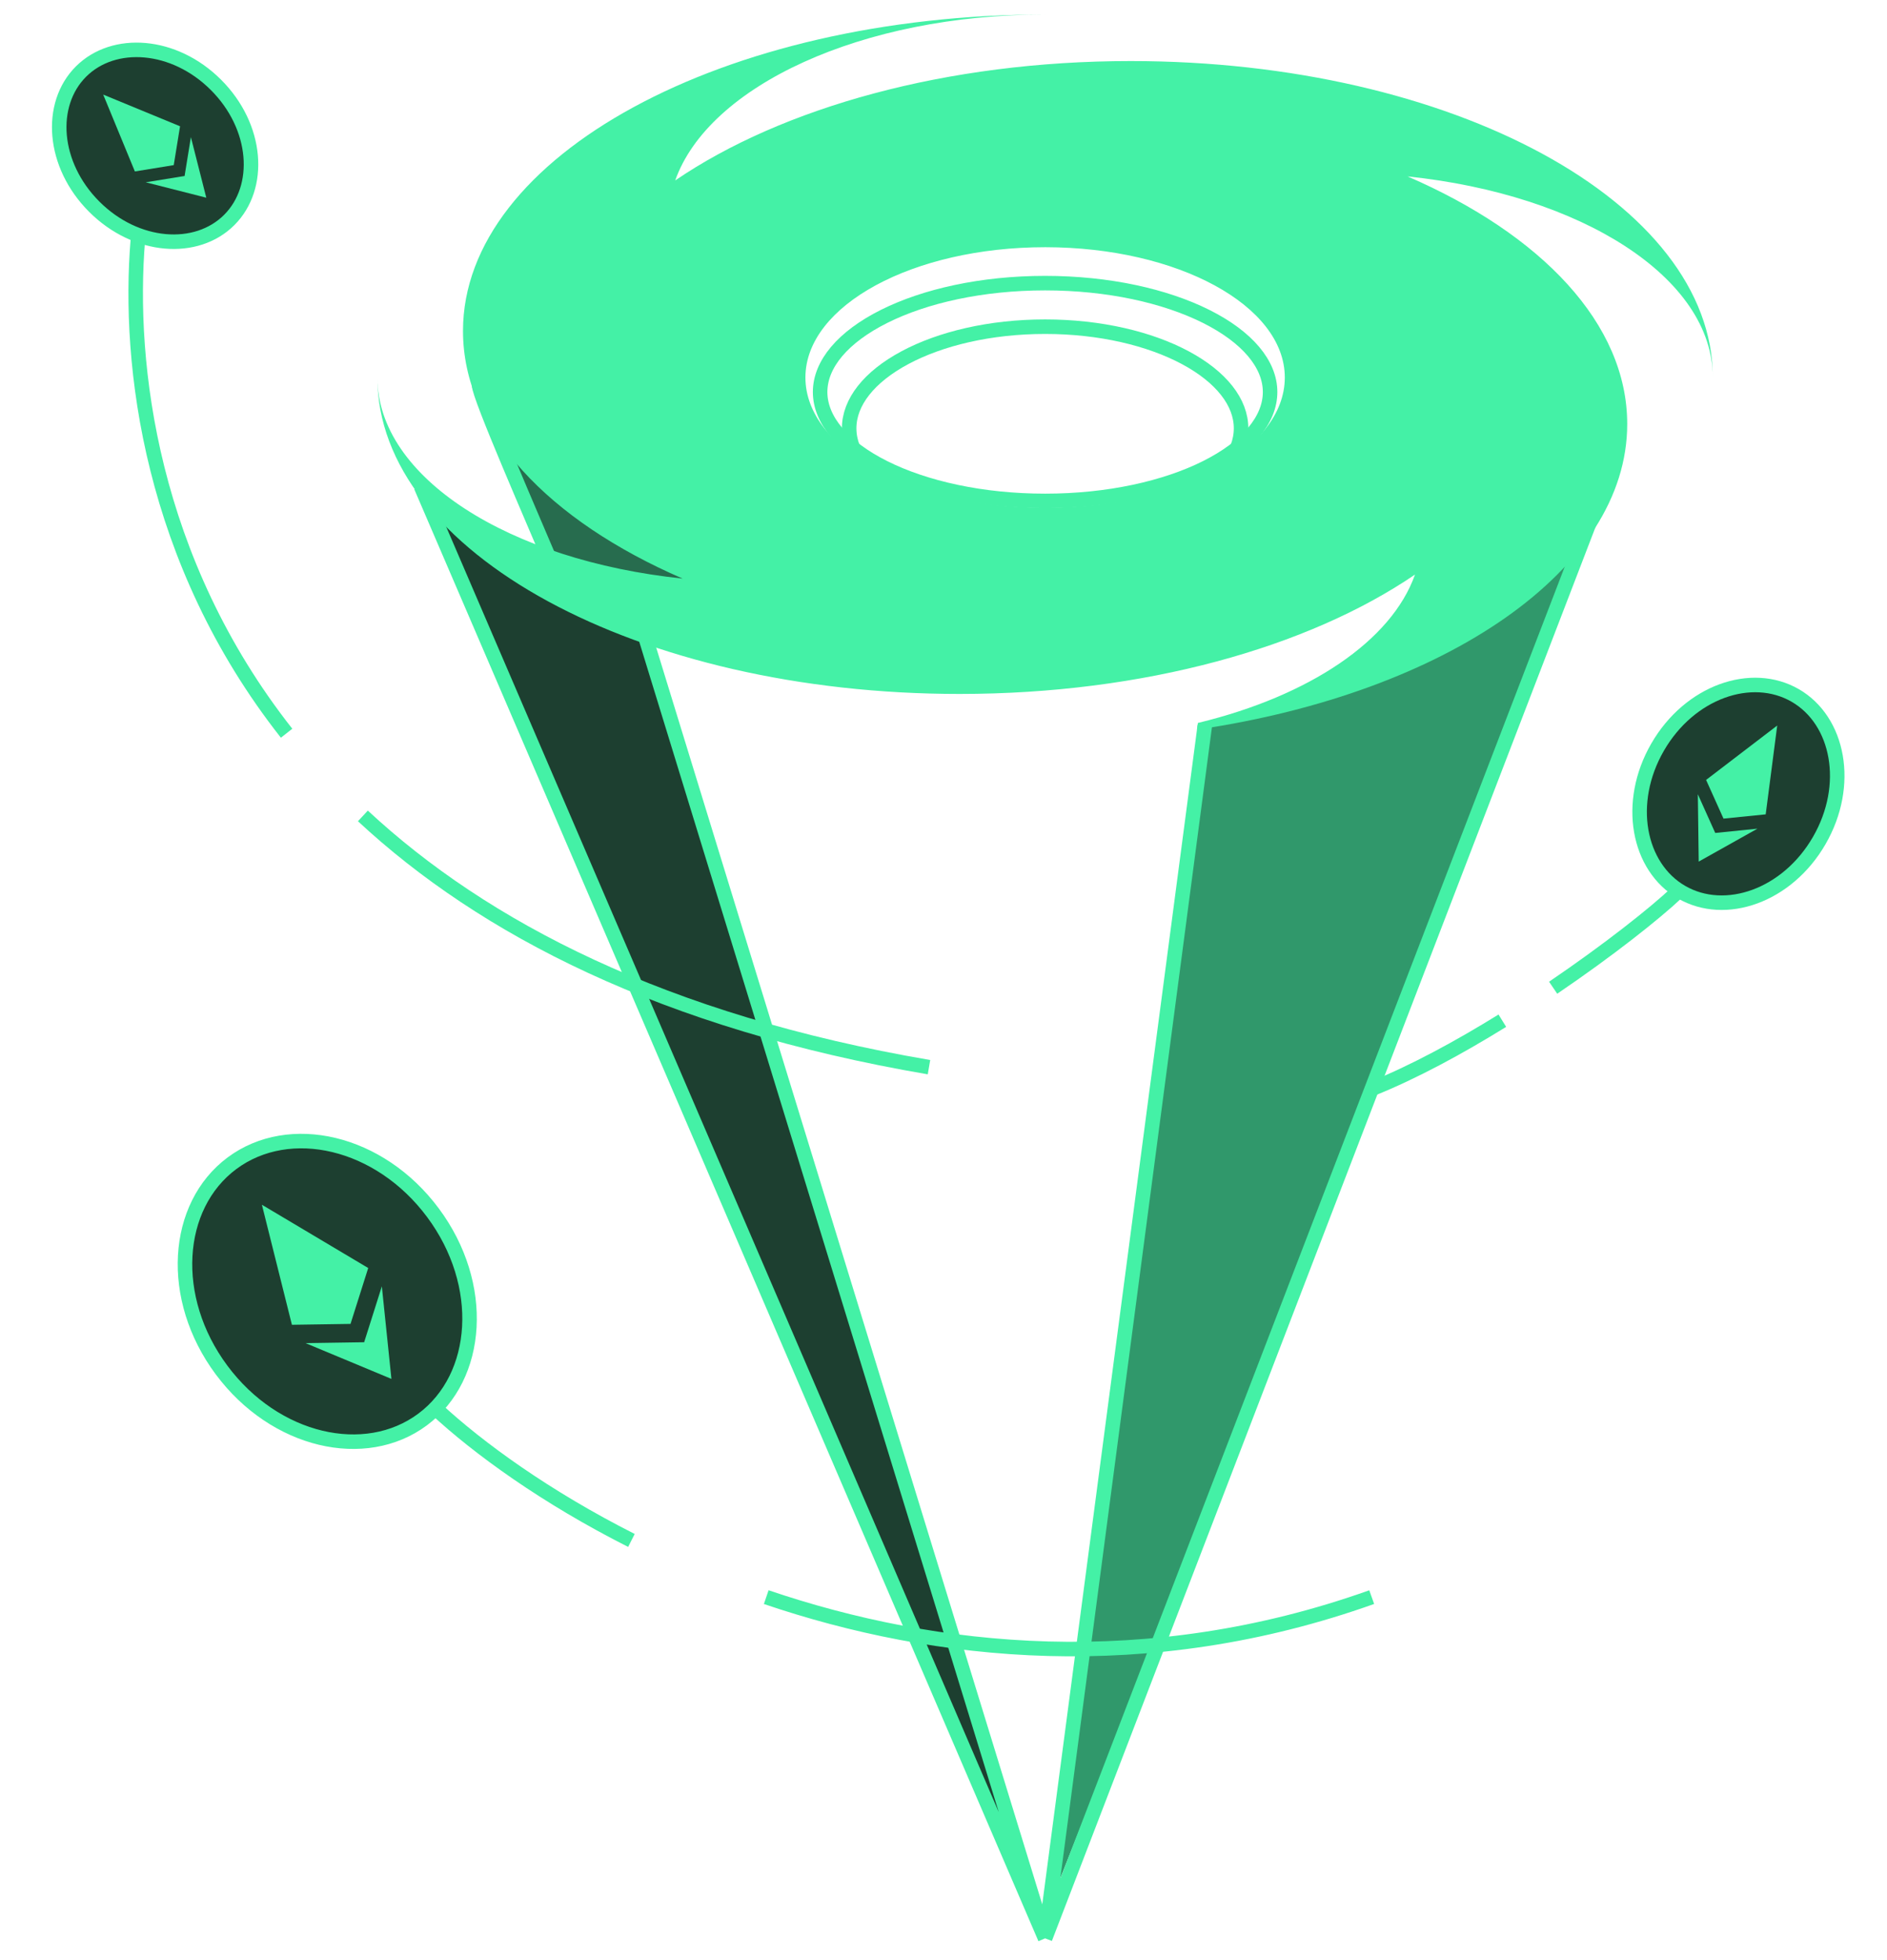 <svg xmlns="http://www.w3.org/2000/svg" width="130" height="135" fill="none" viewBox="0 0 130 135"><path fill="#30986B" d="M83 50L72 132L94 76.5L108.5 38L92 47L83 50Z"/><path fill="#1D3F30" d="M44 43L30 35.5L70.5 129L44 43Z"/><path fill="#276C4E" d="M38.5 40.5L35 31L50.5 40.5H38.5Z"/><path stroke="#44F1A6" d="M29 33.5L72 133.5M72 133.5L109.5 36M72 133.5L83 50M72 133.5L44.5 44M33 26.5C33 27.3 36.667 35.667 38.5 40"/><path fill="#44F1A6" fill-rule="evenodd" d="M72 34.974C81.109 34.974 88.495 30.966 88.513 26.018L88.513 26C88.513 21.05 81.138 17.036 72.034 17.026L72 17.026C62.892 17.026 55.505 21.034 55.487 25.982L55.487 25.982L55.487 26C55.487 30.95 62.862 34.964 71.966 34.974L72 34.974ZM97.483 39.572C95.868 44.143 90.193 47.929 82.578 49.779C82.56 49.783 82.542 49.788 82.525 49.792L82.462 50.251C82.5 50.245 82.539 50.24 82.578 50.234C99.593 47.712 112.103 39.252 112.103 29.205C112.103 22.299 106.193 16.144 96.972 12.151C108.95 13.4 118 19.126 118 26C118 13.963 100.045 4.205 77.897 4.205C65.191 4.205 53.865 7.417 46.517 12.428C48.817 5.918 59.352 1 72 1C49.852 1 31.897 10.758 31.897 22.795C31.897 29.701 37.807 35.856 47.028 39.849C35.05 38.6 26 32.874 26 26C26 38.037 43.955 47.795 66.103 47.795C78.809 47.795 90.135 44.583 97.483 39.572Z" clip-rule="evenodd"/><path stroke="#44F1A6" d="M87.5 27C87.5 28.918 85.932 30.788 83.09 32.21C80.278 33.616 76.358 34.5 72 34.5C67.642 34.5 63.722 33.616 60.91 32.21C58.068 30.788 56.5 28.918 56.5 27C56.5 25.082 58.068 23.212 60.91 21.79C63.722 20.384 67.642 19.5 72 19.5C76.358 19.5 80.278 20.384 83.09 21.79C85.932 23.212 87.5 25.082 87.5 27Z"/><path stroke="#44F1A6" d="M85.5 29.5C85.5 31.298 84.132 33.04 81.663 34.363C79.216 35.674 75.8 36.5 72 36.5C68.2 36.5 64.784 35.674 62.337 34.363C59.868 33.04 58.5 31.298 58.5 29.5C58.5 27.702 59.868 25.96 62.337 24.637C64.784 23.326 68.2 22.5 72 22.5C75.8 22.5 79.216 23.326 81.663 24.637C84.132 25.96 85.5 27.702 85.5 29.5Z"/><path fill="#1D3F30" stroke="#44F1A6" d="M29.827 83.525C33.507 88.471 33.068 94.825 29.112 97.767C25.157 100.71 18.945 99.305 15.265 94.359C11.586 89.413 12.025 83.059 15.981 80.117C19.936 77.174 26.148 78.579 29.827 83.525Z"/><path fill="#44F1A6" fill-rule="evenodd" d="M20.111 91.243L18.043 82.975L18.043 82.975L18.043 82.975L18.043 82.975L18.043 82.975L25.367 87.333L24.148 91.182L24.148 91.182L20.111 91.243ZM21.05 92.506L25.087 92.445L26.306 88.596L26.966 94.97L21.05 92.506Z" clip-rule="evenodd"/><path fill="#1D3F30" stroke="#44F1A6" d="M125.333 57.89C123.128 61.71 118.857 63.185 115.852 61.45C112.847 59.715 111.989 55.279 114.195 51.459C116.4 47.639 120.671 46.163 123.676 47.898C126.681 49.633 127.539 54.07 125.333 57.89Z"/><path fill="#44F1A6" fill-rule="evenodd" d="M118.736 56.381L118.736 56.381L118.735 56.381L118.736 56.381L117.537 53.716L122.437 49.97L122.437 49.969L122.437 49.97L122.438 49.969L122.437 49.971L121.643 56.087L118.736 56.381L118.736 56.381ZM116.968 54.702L118.167 57.368L121.075 57.073L117.028 59.341L116.968 54.702Z" clip-rule="evenodd"/><path fill="#1D3F30" stroke="#44F1A6" d="M14.88 5.847C17.765 8.731 18.053 12.891 15.794 15.149C13.536 17.408 9.376 17.12 6.492 14.235C3.607 11.35 3.319 7.191 5.577 4.932C7.836 2.674 11.995 2.962 14.88 5.847Z"/><path fill="#44F1A6" fill-rule="evenodd" d="M9.292 11.808L7.111 6.517L7.11 6.516L7.111 6.516L7.111 6.515L7.112 6.516L12.404 8.697L11.969 11.374L11.968 11.373L9.292 11.808ZM10.04 12.555L12.717 12.121L13.151 9.444L14.212 13.616L10.04 12.555Z" clip-rule="evenodd"/><path stroke="#44F1A6" d="M9.499 16.5C8.779 25.136 10.381 38.608 19.744 50.5M64 73.5C45.71 70.377 33.303 63.91 25 56.195"/><path stroke="#44F1A6" d="M30 97C32.965 99.753 37.608 103.118 43.5 106.095M94.5 110C79.023 115.513 64.454 113.964 52.788 110"/><path stroke="#44F1A6" d="M115.5 61.5C114.016 62.901 110.82 65.436 107 68.028M94.5 75C97.381 73.848 100.521 72.142 103.5 70.299"/></svg>